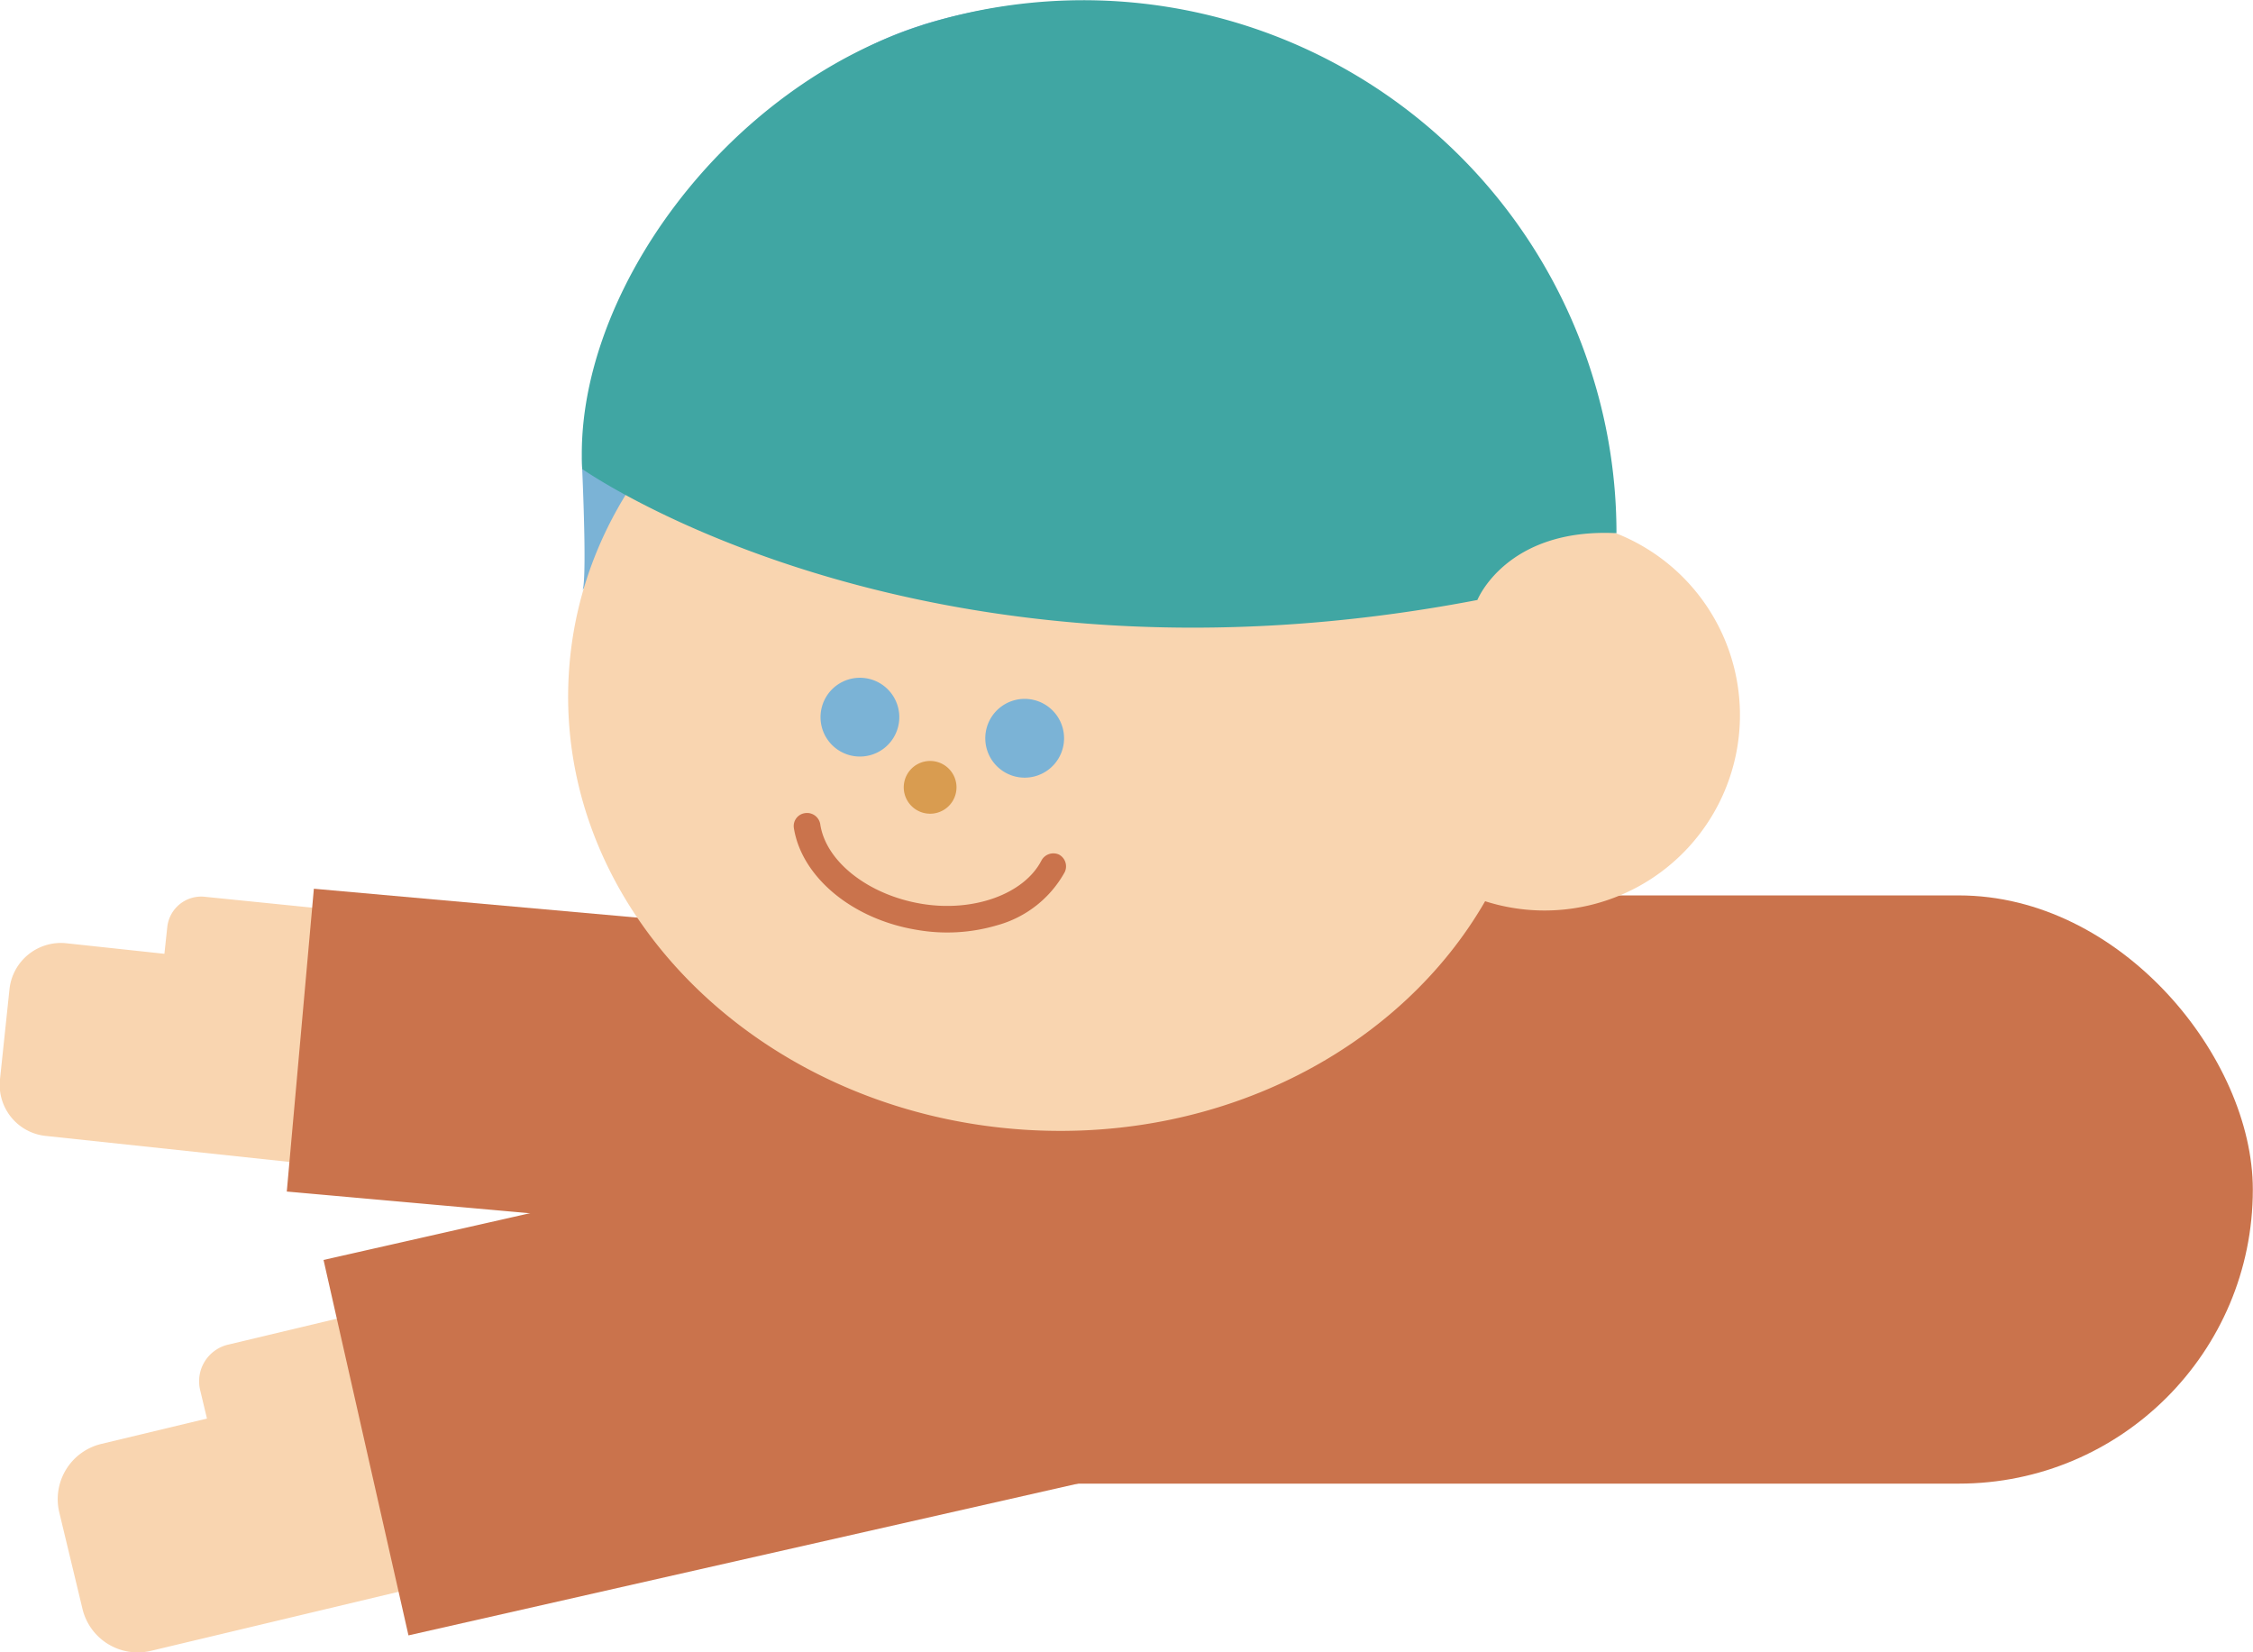 <svg xmlns="http://www.w3.org/2000/svg" viewBox="0 0 128.13 93.97"><defs><style>.cls-1{fill:#f9d5b0;}.cls-2{fill:#ca734c;}.cls-3{fill:#7bb3d6;}.cls-4{fill:#d99c50;}.cls-5{fill:#40a6a3;}</style></defs><title>9_flower_02</title><g id="圖層_2" data-name="圖層 2"><g id="hand"><path class="cls-1" d="M0,61.37l.54-5.12a2.94,2.94,0,0,1,3.23-2.61l5.58.6.16-1.49A1.94,1.94,0,0,1,11.67,51l9.88,1-.38,3.6-2.67-.28L17.35,66.17,2.63,64.6A2.92,2.92,0,0,1,0,61.37Z"/><path class="cls-2" d="M55.62,71.27,16.31,67.76l1.54-17.22,39.3,3.51A8.65,8.65,0,0,1,65,63.43h0A8.66,8.66,0,0,1,55.62,71.27Z"/><path class="cls-3" d="M52.46,1.42C41,4.93,32.81,19.85,33.11,26.67c.3,7.07,0,6.91,0,6.91l3.5-4.64c7.07,3.56,23.64,9.77,47.1,5.28,0,0,1.65-4.11,7.91-3.81v0a30.29,30.29,0,0,0-39.16-29Z"/><path class="cls-1" d="M4.69,91.49,3.37,86a3.23,3.23,0,0,1,2.4-3.89l6-1.44-.38-1.59A2.14,2.14,0,0,1,13,76.46l10.64-2.54.92,3.88-2.88.68L24.43,90.1,8.58,93.88A3.23,3.23,0,0,1,4.69,91.49Z"/><rect class="cls-2" x="43.04" y="50.92" width="85.08" height="33.45" rx="16.72"/><path class="cls-2" d="M62.71,84.05,23.23,93,18.4,71.65l39.48-8.94A11,11,0,0,1,71,71h0A11,11,0,0,1,62.71,84.05Z"/><path class="cls-1" d="M88.56,29.57A11.16,11.16,0,0,0,84.8,30c-4.17-7.89-13-13.62-23.45-14.27-15.2-.94-28.19,9.17-29,22.57s10.82,25,26,25.95c11.28.7,21.33-4.7,26.11-13a11.11,11.11,0,1,0,4.09-21.67Z"/><path class="cls-3" d="M60.49,42.31a2.24,2.24,0,1,1-1.87-2.54A2.24,2.24,0,0,1,60.49,42.31Z"/><path class="cls-4" d="M54.39,44.63a1.5,1.5,0,1,1-1.63-1.35A1.5,1.5,0,0,1,54.39,44.63Z"/><path class="cls-3" d="M51.12,41.11a2.24,2.24,0,1,1-1.87-2.54A2.24,2.24,0,0,1,51.12,41.11Z"/><path class="cls-2" d="M56.7,52.62a10,10,0,0,1-4.55.26c-3.68-.6-6.55-3-7-5.78a.74.74,0,0,1,.64-.86.76.76,0,0,1,.86.64c.32,2.12,2.73,4,5.72,4.51s5.88-.55,6.86-2.46a.77.77,0,0,1,1-.33.76.76,0,0,1,.32,1A6.29,6.29,0,0,1,56.7,52.62Z"/><path class="cls-5" d="M52.77,1.33C41.26,4.84,32.58,16.89,33.11,26.67h0c.68.47,19.7,13.43,50.91,7.45,0,0,1.64-4.11,7.91-3.8v0a30,30,0,0,0-1.32-8.81A30.31,30.31,0,0,0,52.77,1.33Z"/></g></g></svg>